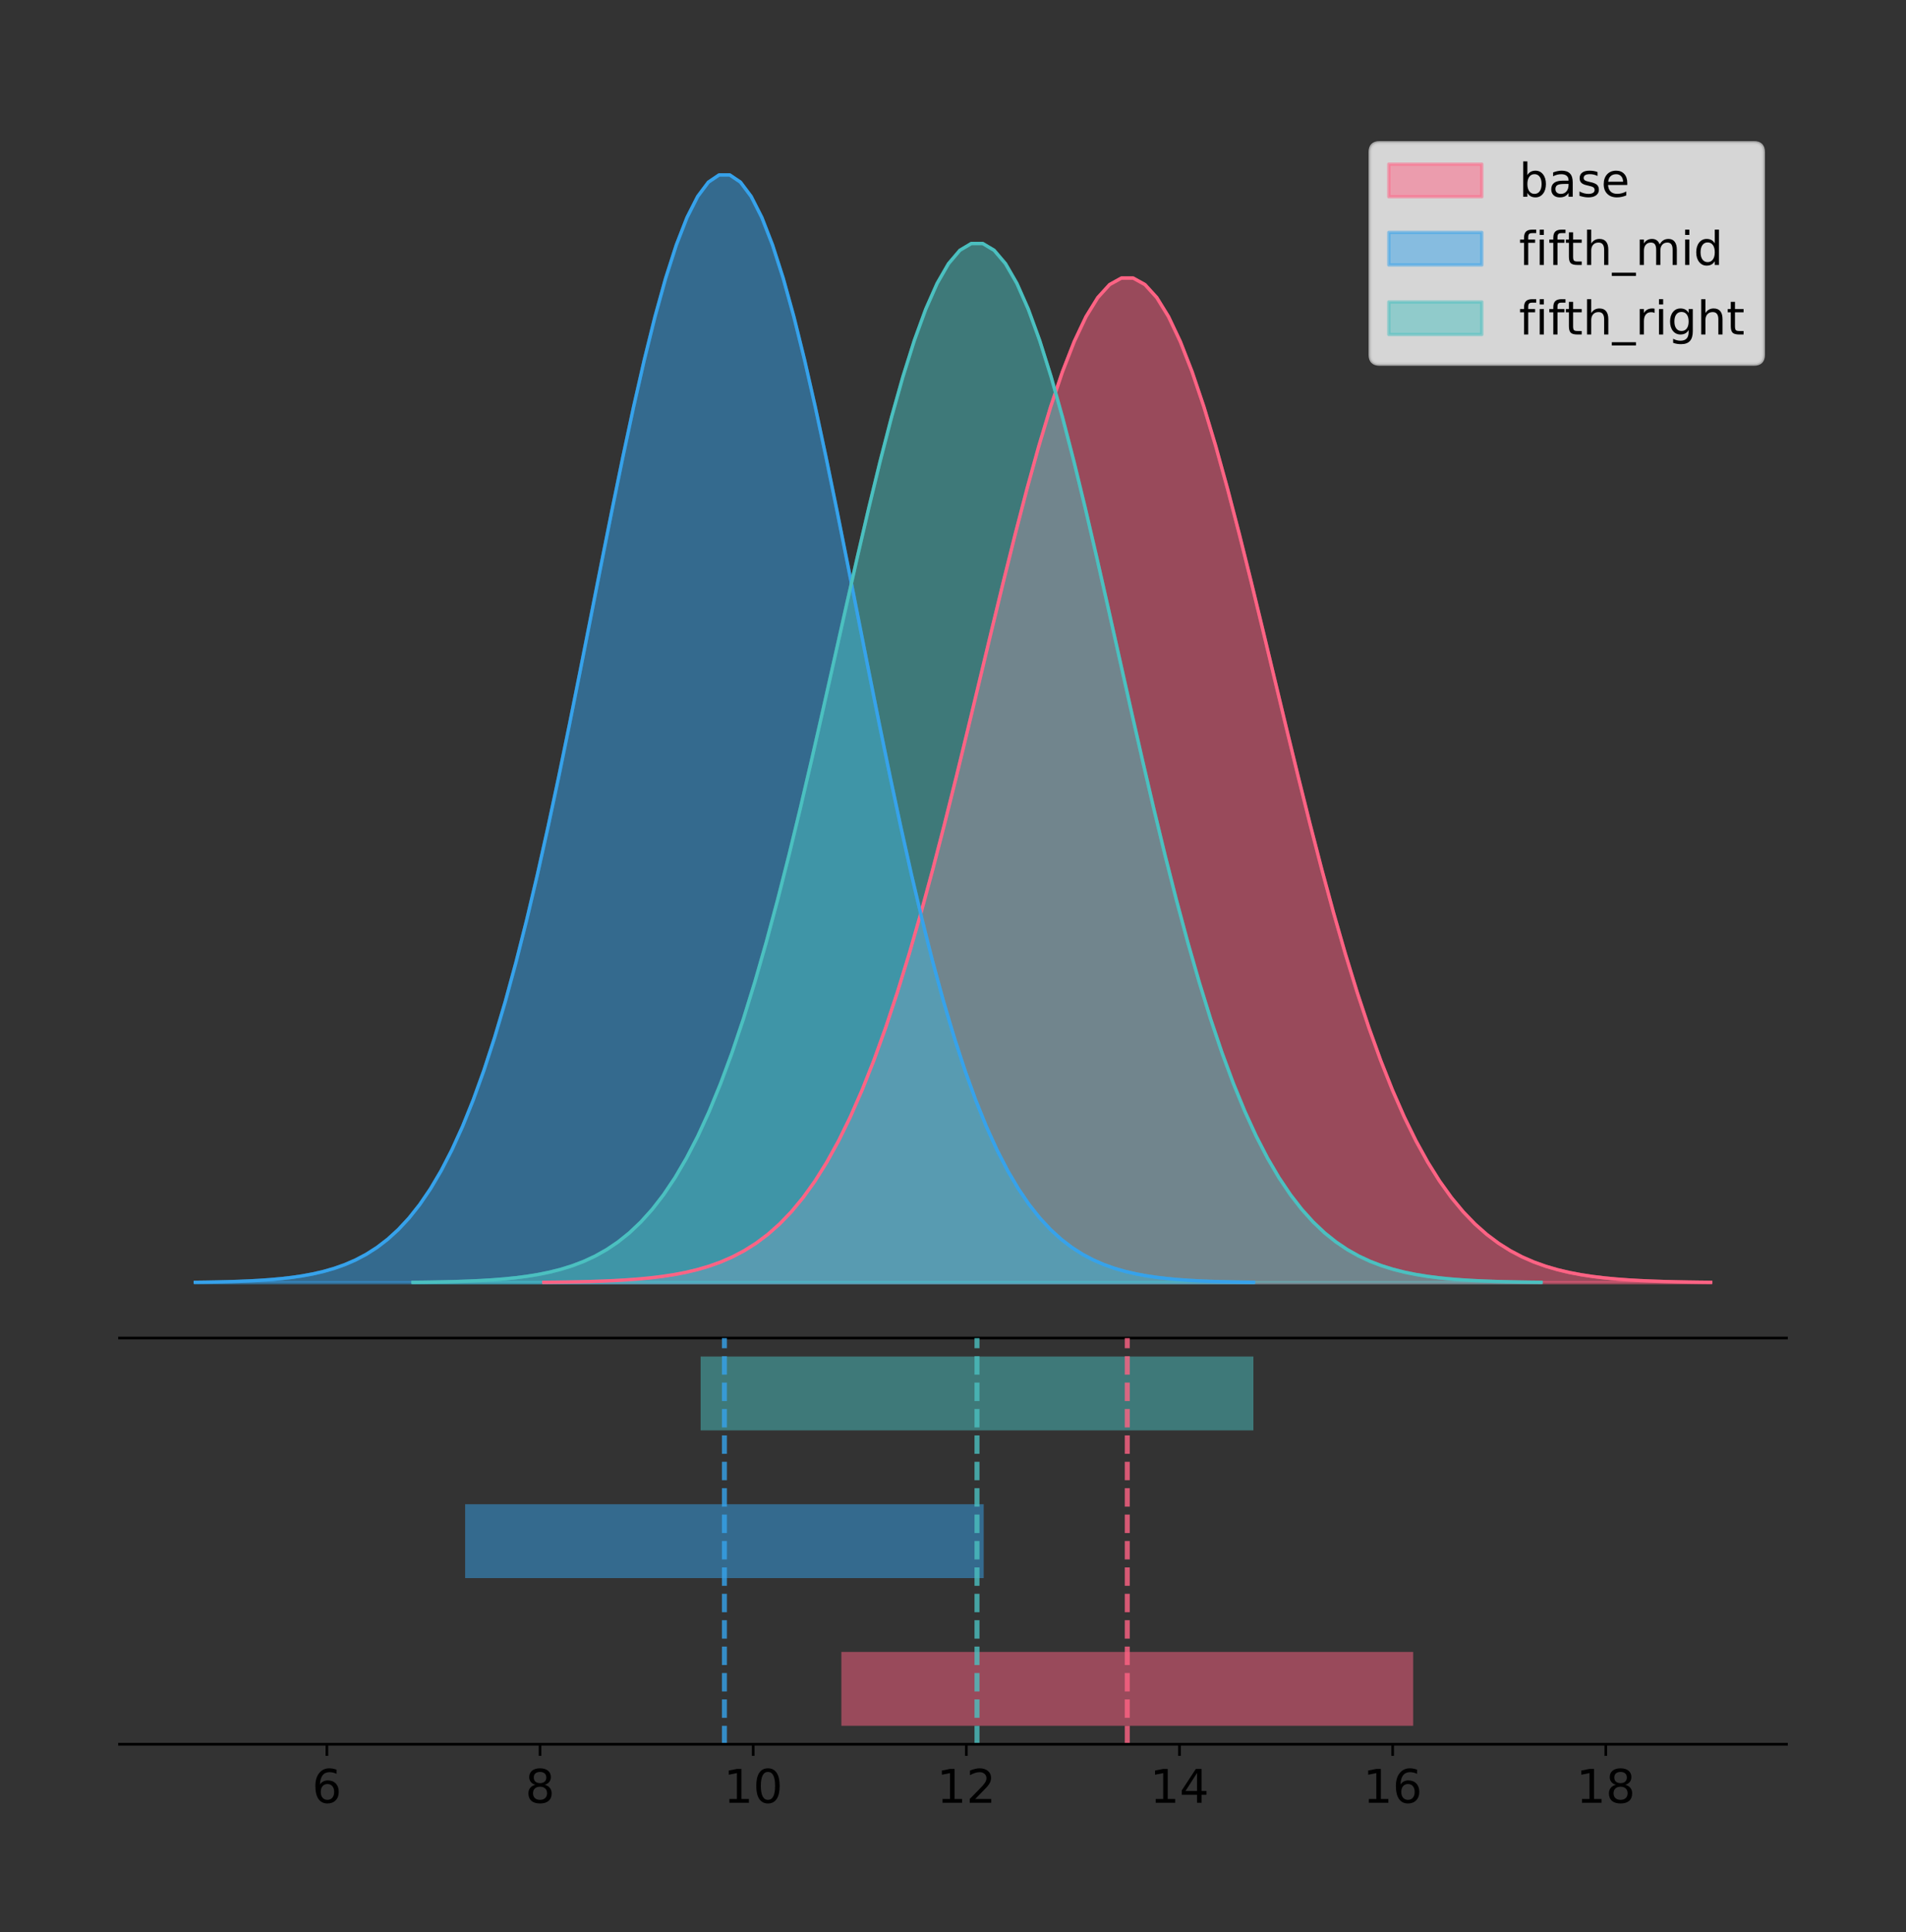 <?xml version="1.0" encoding="utf-8" standalone="no"?>
<!DOCTYPE svg PUBLIC "-//W3C//DTD SVG 1.1//EN"
  "http://www.w3.org/Graphics/SVG/1.1/DTD/svg11.dtd">
<!-- Created with matplotlib (https://matplotlib.org/) -->
<svg height="581.789pt" version="1.1" viewBox="0 0 574.2 581.789" width="574.2pt" xmlns="http://www.w3.org/2000/svg" xmlns:xlink="http://www.w3.org/1999/xlink">
 <rect x="0" y="0" width="574.2" height="581.789" fill="#333333" stroke="none"/>
 <defs>
  <style type="text/css">
*{stroke-linecap:butt;stroke-linejoin:round;}
  </style>
 </defs>
 <g id="figure_1">
  <g id="patch_1">
   <path d="M 0 581.789 
L 574.2 581.789 
L 574.2 0 
L 0 0 
z
" style="fill:none;"/>
  </g>
  <g id="axes_1">
   <g id="patch_2">
    <path d="M 36 402.93 
L 538.2 402.93 
L 538.2 36 
L 36 36 
z
" style="fill:none;"/>
   </g>
   <g id="PolyCollection_1">
    <defs>
     <path d="M 163.83 -195.538 
L 163.83 -195.64 
L 167.381 -195.678 
L 170.931 -195.729 
L 174.482 -195.798 
L 178.033 -195.889 
L 181.584 -196.009 
L 185.135 -196.166 
L 188.686 -196.37 
L 192.237 -196.632 
L 195.788 -196.968 
L 199.339 -197.395 
L 202.89 -197.933 
L 206.441 -198.608 
L 209.992 -199.447 
L 213.543 -200.483 
L 217.094 -201.752 
L 220.645 -203.297 
L 224.196 -205.163 
L 227.747 -207.4 
L 231.297 -210.061 
L 234.848 -213.204 
L 238.399 -216.887 
L 241.95 -221.17 
L 245.501 -226.112 
L 249.052 -231.769 
L 252.603 -238.194 
L 256.154 -245.432 
L 259.705 -253.517 
L 263.256 -262.474 
L 266.807 -272.312 
L 270.358 -283.023 
L 273.909 -294.58 
L 277.46 -306.933 
L 281.011 -320.011 
L 284.562 -333.719 
L 288.113 -347.939 
L 291.663 -362.528 
L 295.214 -377.323 
L 298.765 -392.141 
L 302.316 -406.782 
L 305.867 -421.036 
L 309.418 -434.686 
L 312.969 -447.511 
L 316.52 -459.296 
L 320.071 -469.835 
L 323.622 -478.939 
L 327.173 -486.438 
L 330.724 -492.193 
L 334.275 -496.093 
L 337.826 -498.062 
L 341.377 -498.062 
L 344.928 -496.093 
L 348.479 -492.193 
L 352.029 -486.438 
L 355.58 -478.939 
L 359.131 -469.835 
L 362.682 -459.296 
L 366.233 -447.511 
L 369.784 -434.686 
L 373.335 -421.036 
L 376.886 -406.782 
L 380.437 -392.141 
L 383.988 -377.323 
L 387.539 -362.528 
L 391.09 -347.939 
L 394.641 -333.719 
L 398.192 -320.011 
L 401.743 -306.933 
L 405.294 -294.58 
L 408.844 -283.023 
L 412.395 -272.312 
L 415.946 -262.474 
L 419.497 -253.517 
L 423.048 -245.432 
L 426.599 -238.194 
L 430.15 -231.769 
L 433.701 -226.112 
L 437.252 -221.17 
L 440.803 -216.887 
L 444.354 -213.204 
L 447.905 -210.061 
L 451.456 -207.4 
L 455.007 -205.163 
L 458.558 -203.297 
L 462.109 -201.752 
L 465.66 -200.483 
L 469.21 -199.447 
L 472.761 -198.608 
L 476.312 -197.933 
L 479.863 -197.395 
L 483.414 -196.968 
L 486.965 -196.632 
L 490.516 -196.37 
L 494.067 -196.166 
L 497.618 -196.009 
L 501.169 -195.889 
L 504.72 -195.798 
L 508.271 -195.729 
L 511.822 -195.678 
L 515.373 -195.64 
L 515.373 -195.538 
L 515.373 -195.538 
L 511.822 -195.538 
L 508.271 -195.538 
L 504.72 -195.538 
L 501.169 -195.538 
L 497.618 -195.538 
L 494.067 -195.538 
L 490.516 -195.538 
L 486.965 -195.538 
L 483.414 -195.538 
L 479.863 -195.538 
L 476.312 -195.538 
L 472.761 -195.538 
L 469.21 -195.538 
L 465.66 -195.538 
L 462.109 -195.538 
L 458.558 -195.538 
L 455.007 -195.538 
L 451.456 -195.538 
L 447.905 -195.538 
L 444.354 -195.538 
L 440.803 -195.538 
L 437.252 -195.538 
L 433.701 -195.538 
L 430.15 -195.538 
L 426.599 -195.538 
L 423.048 -195.538 
L 419.497 -195.538 
L 415.946 -195.538 
L 412.395 -195.538 
L 408.844 -195.538 
L 405.294 -195.538 
L 401.743 -195.538 
L 398.192 -195.538 
L 394.641 -195.538 
L 391.09 -195.538 
L 387.539 -195.538 
L 383.988 -195.538 
L 380.437 -195.538 
L 376.886 -195.538 
L 373.335 -195.538 
L 369.784 -195.538 
L 366.233 -195.538 
L 362.682 -195.538 
L 359.131 -195.538 
L 355.58 -195.538 
L 352.029 -195.538 
L 348.479 -195.538 
L 344.928 -195.538 
L 341.377 -195.538 
L 337.826 -195.538 
L 334.275 -195.538 
L 330.724 -195.538 
L 327.173 -195.538 
L 323.622 -195.538 
L 320.071 -195.538 
L 316.52 -195.538 
L 312.969 -195.538 
L 309.418 -195.538 
L 305.867 -195.538 
L 302.316 -195.538 
L 298.765 -195.538 
L 295.214 -195.538 
L 291.663 -195.538 
L 288.113 -195.538 
L 284.562 -195.538 
L 281.011 -195.538 
L 277.46 -195.538 
L 273.909 -195.538 
L 270.358 -195.538 
L 266.807 -195.538 
L 263.256 -195.538 
L 259.705 -195.538 
L 256.154 -195.538 
L 252.603 -195.538 
L 249.052 -195.538 
L 245.501 -195.538 
L 241.95 -195.538 
L 238.399 -195.538 
L 234.848 -195.538 
L 231.297 -195.538 
L 227.747 -195.538 
L 224.196 -195.538 
L 220.645 -195.538 
L 217.094 -195.538 
L 213.543 -195.538 
L 209.992 -195.538 
L 206.441 -195.538 
L 202.89 -195.538 
L 199.339 -195.538 
L 195.788 -195.538 
L 192.237 -195.538 
L 188.686 -195.538 
L 185.135 -195.538 
L 181.584 -195.538 
L 178.033 -195.538 
L 174.482 -195.538 
L 170.931 -195.538 
L 167.381 -195.538 
L 163.83 -195.538 
z
" id="m3f538f5f4d" style="stroke:#ff6384;stroke-opacity:0.5;"/>
    </defs>
    <g clip-path="url(#p22832daac7)">
     <use style="fill:#ff6384;fill-opacity:0.5;stroke:#ff6384;stroke-opacity:0.5;" x="0" xlink:href="#m3f538f5f4d" y="581.789"/>
    </g>
   </g>
   <g id="PolyCollection_2">
    <defs>
     <path d="M 58.827 -195.538 
L 58.827 -195.65 
L 62.048 -195.692 
L 65.268 -195.749 
L 68.489 -195.825 
L 71.709 -195.925 
L 74.929 -196.058 
L 78.15 -196.23 
L 81.37 -196.455 
L 84.591 -196.744 
L 87.811 -197.115 
L 91.031 -197.585 
L 94.252 -198.179 
L 97.472 -198.923 
L 100.693 -199.848 
L 103.913 -200.99 
L 107.134 -202.39 
L 110.354 -204.093 
L 113.574 -206.151 
L 116.795 -208.617 
L 120.015 -211.552 
L 123.236 -215.017 
L 126.456 -219.078 
L 129.677 -223.801 
L 132.897 -229.25 
L 136.117 -235.488 
L 139.338 -242.572 
L 142.558 -250.552 
L 145.779 -259.468 
L 148.999 -269.344 
L 152.22 -280.192 
L 155.44 -292.002 
L 158.66 -304.744 
L 161.881 -318.365 
L 165.101 -332.786 
L 168.322 -347.901 
L 171.542 -363.58 
L 174.762 -379.667 
L 177.983 -395.98 
L 181.203 -412.318 
L 184.424 -428.462 
L 187.644 -444.18 
L 190.865 -459.23 
L 194.085 -473.372 
L 197.305 -486.366 
L 200.526 -497.987 
L 203.746 -508.025 
L 206.967 -516.294 
L 210.187 -522.64 
L 213.408 -526.94 
L 216.628 -529.111 
L 219.848 -529.111 
L 223.069 -526.94 
L 226.289 -522.64 
L 229.51 -516.294 
L 232.73 -508.025 
L 235.951 -497.987 
L 239.171 -486.366 
L 242.391 -473.372 
L 245.612 -459.23 
L 248.832 -444.18 
L 252.053 -428.462 
L 255.273 -412.318 
L 258.493 -395.98 
L 261.714 -379.667 
L 264.934 -363.58 
L 268.155 -347.901 
L 271.375 -332.786 
L 274.596 -318.365 
L 277.816 -304.744 
L 281.036 -292.002 
L 284.257 -280.192 
L 287.477 -269.344 
L 290.698 -259.468 
L 293.918 -250.552 
L 297.139 -242.572 
L 300.359 -235.488 
L 303.579 -229.25 
L 306.8 -223.801 
L 310.02 -219.078 
L 313.241 -215.017 
L 316.461 -211.552 
L 319.681 -208.617 
L 322.902 -206.151 
L 326.122 -204.093 
L 329.343 -202.39 
L 332.563 -200.99 
L 335.784 -199.848 
L 339.004 -198.923 
L 342.224 -198.179 
L 345.445 -197.585 
L 348.665 -197.115 
L 351.886 -196.744 
L 355.106 -196.455 
L 358.327 -196.23 
L 361.547 -196.058 
L 364.767 -195.925 
L 367.988 -195.825 
L 371.208 -195.749 
L 374.429 -195.692 
L 377.649 -195.65 
L 377.649 -195.538 
L 377.649 -195.538 
L 374.429 -195.538 
L 371.208 -195.538 
L 367.988 -195.538 
L 364.767 -195.538 
L 361.547 -195.538 
L 358.327 -195.538 
L 355.106 -195.538 
L 351.886 -195.538 
L 348.665 -195.538 
L 345.445 -195.538 
L 342.224 -195.538 
L 339.004 -195.538 
L 335.784 -195.538 
L 332.563 -195.538 
L 329.343 -195.538 
L 326.122 -195.538 
L 322.902 -195.538 
L 319.681 -195.538 
L 316.461 -195.538 
L 313.241 -195.538 
L 310.02 -195.538 
L 306.8 -195.538 
L 303.579 -195.538 
L 300.359 -195.538 
L 297.139 -195.538 
L 293.918 -195.538 
L 290.698 -195.538 
L 287.477 -195.538 
L 284.257 -195.538 
L 281.036 -195.538 
L 277.816 -195.538 
L 274.596 -195.538 
L 271.375 -195.538 
L 268.155 -195.538 
L 264.934 -195.538 
L 261.714 -195.538 
L 258.493 -195.538 
L 255.273 -195.538 
L 252.053 -195.538 
L 248.832 -195.538 
L 245.612 -195.538 
L 242.391 -195.538 
L 239.171 -195.538 
L 235.951 -195.538 
L 232.73 -195.538 
L 229.51 -195.538 
L 226.289 -195.538 
L 223.069 -195.538 
L 219.848 -195.538 
L 216.628 -195.538 
L 213.408 -195.538 
L 210.187 -195.538 
L 206.967 -195.538 
L 203.746 -195.538 
L 200.526 -195.538 
L 197.305 -195.538 
L 194.085 -195.538 
L 190.865 -195.538 
L 187.644 -195.538 
L 184.424 -195.538 
L 181.203 -195.538 
L 177.983 -195.538 
L 174.762 -195.538 
L 171.542 -195.538 
L 168.322 -195.538 
L 165.101 -195.538 
L 161.881 -195.538 
L 158.66 -195.538 
L 155.44 -195.538 
L 152.22 -195.538 
L 148.999 -195.538 
L 145.779 -195.538 
L 142.558 -195.538 
L 139.338 -195.538 
L 136.117 -195.538 
L 132.897 -195.538 
L 129.677 -195.538 
L 126.456 -195.538 
L 123.236 -195.538 
L 120.015 -195.538 
L 116.795 -195.538 
L 113.574 -195.538 
L 110.354 -195.538 
L 107.134 -195.538 
L 103.913 -195.538 
L 100.693 -195.538 
L 97.472 -195.538 
L 94.252 -195.538 
L 91.031 -195.538 
L 87.811 -195.538 
L 84.591 -195.538 
L 81.37 -195.538 
L 78.15 -195.538 
L 74.929 -195.538 
L 71.709 -195.538 
L 68.489 -195.538 
L 65.268 -195.538 
L 62.048 -195.538 
L 58.827 -195.538 
z
" id="m18609a0657" style="stroke:#36a2eb;stroke-opacity:0.5;"/>
    </defs>
    <g clip-path="url(#p22832daac7)">
     <use style="fill:#36a2eb;fill-opacity:0.5;stroke:#36a2eb;stroke-opacity:0.5;" x="0" xlink:href="#m18609a0657" y="581.789"/>
    </g>
   </g>
   <g id="PolyCollection_3">
    <defs>
     <path d="M 124.403 -195.538 
L 124.403 -195.643 
L 127.835 -195.683 
L 131.268 -195.736 
L 134.701 -195.807 
L 138.134 -195.901 
L 141.567 -196.025 
L 145 -196.188 
L 148.433 -196.398 
L 151.866 -196.67 
L 155.299 -197.017 
L 158.732 -197.459 
L 162.164 -198.016 
L 165.597 -198.713 
L 169.03 -199.581 
L 172.463 -200.653 
L 175.896 -201.966 
L 179.329 -203.564 
L 182.762 -205.494 
L 186.195 -207.808 
L 189.628 -210.56 
L 193.06 -213.811 
L 196.493 -217.621 
L 199.926 -222.051 
L 203.359 -227.163 
L 206.792 -233.015 
L 210.225 -239.661 
L 213.658 -247.147 
L 217.091 -255.511 
L 220.524 -264.776 
L 223.957 -274.953 
L 227.389 -286.032 
L 230.822 -297.985 
L 234.255 -310.763 
L 237.688 -324.291 
L 241.121 -338.471 
L 244.554 -353.18 
L 247.987 -368.271 
L 251.42 -383.574 
L 254.853 -398.901 
L 258.285 -414.046 
L 261.718 -428.791 
L 265.151 -442.91 
L 268.584 -456.176 
L 272.017 -468.366 
L 275.45 -479.267 
L 278.883 -488.684 
L 282.316 -496.442 
L 285.749 -502.394 
L 289.181 -506.428 
L 292.614 -508.465 
L 296.047 -508.465 
L 299.48 -506.428 
L 302.913 -502.394 
L 306.346 -496.442 
L 309.779 -488.684 
L 313.212 -479.267 
L 316.645 -468.366 
L 320.078 -456.176 
L 323.51 -442.91 
L 326.943 -428.791 
L 330.376 -414.046 
L 333.809 -398.901 
L 337.242 -383.574 
L 340.675 -368.271 
L 344.108 -353.18 
L 347.541 -338.471 
L 350.974 -324.291 
L 354.406 -310.763 
L 357.839 -297.985 
L 361.272 -286.032 
L 364.705 -274.953 
L 368.138 -264.776 
L 371.571 -255.511 
L 375.004 -247.147 
L 378.437 -239.661 
L 381.87 -233.015 
L 385.303 -227.163 
L 388.735 -222.051 
L 392.168 -217.621 
L 395.601 -213.811 
L 399.034 -210.56 
L 402.467 -207.808 
L 405.9 -205.494 
L 409.333 -203.564 
L 412.766 -201.966 
L 416.199 -200.653 
L 419.631 -199.581 
L 423.064 -198.713 
L 426.497 -198.016 
L 429.93 -197.459 
L 433.363 -197.017 
L 436.796 -196.67 
L 440.229 -196.398 
L 443.662 -196.188 
L 447.095 -196.025 
L 450.528 -195.901 
L 453.96 -195.807 
L 457.393 -195.736 
L 460.826 -195.683 
L 464.259 -195.643 
L 464.259 -195.538 
L 464.259 -195.538 
L 460.826 -195.538 
L 457.393 -195.538 
L 453.96 -195.538 
L 450.528 -195.538 
L 447.095 -195.538 
L 443.662 -195.538 
L 440.229 -195.538 
L 436.796 -195.538 
L 433.363 -195.538 
L 429.93 -195.538 
L 426.497 -195.538 
L 423.064 -195.538 
L 419.631 -195.538 
L 416.199 -195.538 
L 412.766 -195.538 
L 409.333 -195.538 
L 405.9 -195.538 
L 402.467 -195.538 
L 399.034 -195.538 
L 395.601 -195.538 
L 392.168 -195.538 
L 388.735 -195.538 
L 385.303 -195.538 
L 381.87 -195.538 
L 378.437 -195.538 
L 375.004 -195.538 
L 371.571 -195.538 
L 368.138 -195.538 
L 364.705 -195.538 
L 361.272 -195.538 
L 357.839 -195.538 
L 354.406 -195.538 
L 350.974 -195.538 
L 347.541 -195.538 
L 344.108 -195.538 
L 340.675 -195.538 
L 337.242 -195.538 
L 333.809 -195.538 
L 330.376 -195.538 
L 326.943 -195.538 
L 323.51 -195.538 
L 320.078 -195.538 
L 316.645 -195.538 
L 313.212 -195.538 
L 309.779 -195.538 
L 306.346 -195.538 
L 302.913 -195.538 
L 299.48 -195.538 
L 296.047 -195.538 
L 292.614 -195.538 
L 289.181 -195.538 
L 285.749 -195.538 
L 282.316 -195.538 
L 278.883 -195.538 
L 275.45 -195.538 
L 272.017 -195.538 
L 268.584 -195.538 
L 265.151 -195.538 
L 261.718 -195.538 
L 258.285 -195.538 
L 254.853 -195.538 
L 251.42 -195.538 
L 247.987 -195.538 
L 244.554 -195.538 
L 241.121 -195.538 
L 237.688 -195.538 
L 234.255 -195.538 
L 230.822 -195.538 
L 227.389 -195.538 
L 223.957 -195.538 
L 220.524 -195.538 
L 217.091 -195.538 
L 213.658 -195.538 
L 210.225 -195.538 
L 206.792 -195.538 
L 203.359 -195.538 
L 199.926 -195.538 
L 196.493 -195.538 
L 193.06 -195.538 
L 189.628 -195.538 
L 186.195 -195.538 
L 182.762 -195.538 
L 179.329 -195.538 
L 175.896 -195.538 
L 172.463 -195.538 
L 169.03 -195.538 
L 165.597 -195.538 
L 162.164 -195.538 
L 158.732 -195.538 
L 155.299 -195.538 
L 151.866 -195.538 
L 148.433 -195.538 
L 145 -195.538 
L 141.567 -195.538 
L 138.134 -195.538 
L 134.701 -195.538 
L 131.268 -195.538 
L 127.835 -195.538 
L 124.403 -195.538 
z
" id="ma0f95d1cb6" style="stroke:#4bc0c0;stroke-opacity:0.5;"/>
    </defs>
    <g clip-path="url(#p22832daac7)">
     <use style="fill:#4bc0c0;fill-opacity:0.5;stroke:#4bc0c0;stroke-opacity:0.5;" x="0" xlink:href="#ma0f95d1cb6" y="581.789"/>
    </g>
   </g>
   <g id="line2d_1">
    <path clip-path="url(#p22832daac7)" d="M 163.83 386.15 
L 167.381 386.111 
L 170.931 386.06 
L 174.482 385.991 
L 178.033 385.9 
L 181.584 385.78 
L 185.135 385.623 
L 188.686 385.42 
L 192.237 385.157 
L 195.788 384.821 
L 199.339 384.395 
L 202.89 383.856 
L 206.441 383.182 
L 209.992 382.343 
L 213.543 381.307 
L 217.094 380.037 
L 220.645 378.492 
L 224.196 376.627 
L 227.747 374.39 
L 231.297 371.728 
L 234.848 368.585 
L 238.399 364.902 
L 241.95 360.619 
L 245.501 355.677 
L 249.052 350.02 
L 252.603 343.595 
L 256.154 336.358 
L 259.705 328.272 
L 263.256 319.315 
L 266.807 309.477 
L 270.358 298.766 
L 273.909 287.21 
L 277.46 274.857 
L 281.011 261.778 
L 284.562 248.07 
L 288.113 233.85 
L 291.663 219.261 
L 295.214 204.466 
L 298.765 189.649 
L 302.316 175.007 
L 305.867 160.753 
L 309.418 147.103 
L 312.969 134.278 
L 316.52 122.493 
L 320.071 111.954 
L 323.622 102.851 
L 327.173 95.351 
L 330.724 89.596 
L 334.275 85.696 
L 337.826 83.727 
L 341.377 83.727 
L 344.928 85.696 
L 348.479 89.596 
L 352.029 95.351 
L 355.58 102.851 
L 359.131 111.954 
L 362.682 122.493 
L 366.233 134.278 
L 369.784 147.103 
L 373.335 160.753 
L 376.886 175.007 
L 380.437 189.649 
L 383.988 204.466 
L 387.539 219.261 
L 391.09 233.85 
L 394.641 248.07 
L 398.192 261.778 
L 401.743 274.857 
L 405.294 287.21 
L 408.844 298.766 
L 412.395 309.477 
L 415.946 319.315 
L 419.497 328.272 
L 423.048 336.358 
L 426.599 343.595 
L 430.15 350.02 
L 433.701 355.677 
L 437.252 360.619 
L 440.803 364.902 
L 444.354 368.585 
L 447.905 371.728 
L 451.456 374.39 
L 455.007 376.627 
L 458.558 378.492 
L 462.109 380.037 
L 465.66 381.307 
L 469.21 382.343 
L 472.761 383.182 
L 476.312 383.856 
L 479.863 384.395 
L 483.414 384.821 
L 486.965 385.157 
L 490.516 385.42 
L 494.067 385.623 
L 497.618 385.78 
L 501.169 385.9 
L 504.72 385.991 
L 508.271 386.06 
L 511.822 386.111 
L 515.373 386.15 
" style="fill:none;stroke:#ff6384;stroke-linecap:square;"/>
   </g>
   <g id="line2d_2">
    <path clip-path="url(#p22832daac7)" d="M 58.827 386.139 
L 62.048 386.097 
L 65.268 386.04 
L 68.489 385.965 
L 71.709 385.864 
L 74.929 385.732 
L 78.15 385.559 
L 81.37 385.334 
L 84.591 385.045 
L 87.811 384.675 
L 91.031 384.204 
L 94.252 383.61 
L 97.472 382.867 
L 100.693 381.941 
L 103.913 380.799 
L 107.134 379.399 
L 110.354 377.696 
L 113.574 375.639 
L 116.795 373.172 
L 120.015 370.238 
L 123.236 366.772 
L 126.456 362.711 
L 129.677 357.989 
L 132.897 352.539 
L 136.117 346.301 
L 139.338 339.217 
L 142.558 331.237 
L 145.779 322.322 
L 148.999 312.445 
L 152.22 301.597 
L 155.44 289.787 
L 158.66 277.045 
L 161.881 263.424 
L 165.101 249.004 
L 168.322 233.888 
L 171.542 218.209 
L 174.762 202.123 
L 177.983 185.809 
L 181.203 169.471 
L 184.424 153.327 
L 187.644 137.61 
L 190.865 122.559 
L 194.085 108.418 
L 197.305 95.423 
L 200.526 83.803 
L 203.746 73.765 
L 206.967 65.495 
L 210.187 59.15 
L 213.408 54.85 
L 216.628 52.679 
L 219.848 52.679 
L 223.069 54.85 
L 226.289 59.15 
L 229.51 65.495 
L 232.73 73.765 
L 235.951 83.803 
L 239.171 95.423 
L 242.391 108.418 
L 245.612 122.559 
L 248.832 137.61 
L 252.053 153.327 
L 255.273 169.471 
L 258.493 185.809 
L 261.714 202.123 
L 264.934 218.209 
L 268.155 233.888 
L 271.375 249.004 
L 274.596 263.424 
L 277.816 277.045 
L 281.036 289.787 
L 284.257 301.597 
L 287.477 312.445 
L 290.698 322.322 
L 293.918 331.237 
L 297.139 339.217 
L 300.359 346.301 
L 303.579 352.539 
L 306.8 357.989 
L 310.02 362.711 
L 313.241 366.772 
L 316.461 370.238 
L 319.681 373.172 
L 322.902 375.639 
L 326.122 377.696 
L 329.343 379.399 
L 332.563 380.799 
L 335.784 381.941 
L 339.004 382.867 
L 342.224 383.61 
L 345.445 384.204 
L 348.665 384.675 
L 351.886 385.045 
L 355.106 385.334 
L 358.327 385.559 
L 361.547 385.732 
L 364.767 385.864 
L 367.988 385.965 
L 371.208 386.04 
L 374.429 386.097 
L 377.649 386.139 
" style="fill:none;stroke:#36a2eb;stroke-linecap:square;"/>
   </g>
   <g id="line2d_3">
    <path clip-path="url(#p22832daac7)" d="M 124.403 386.146 
L 127.835 386.107 
L 131.268 386.053 
L 134.701 385.982 
L 138.134 385.888 
L 141.567 385.764 
L 145 385.602 
L 148.433 385.391 
L 151.866 385.12 
L 155.299 384.772 
L 158.732 384.331 
L 162.164 383.774 
L 165.597 383.076 
L 169.03 382.208 
L 172.463 381.137 
L 175.896 379.823 
L 179.329 378.225 
L 182.762 376.296 
L 186.195 373.982 
L 189.628 371.229 
L 193.06 367.978 
L 196.493 364.168 
L 199.926 359.738 
L 203.359 354.626 
L 206.792 348.774 
L 210.225 342.128 
L 213.658 334.642 
L 217.091 326.278 
L 220.524 317.013 
L 223.957 306.837 
L 227.389 295.758 
L 230.822 283.804 
L 234.255 271.026 
L 237.688 257.498 
L 241.121 243.318 
L 244.554 228.61 
L 247.987 213.519 
L 251.42 198.215 
L 254.853 182.888 
L 258.285 167.743 
L 261.718 152.999 
L 265.151 138.88 
L 268.584 125.614 
L 272.017 113.424 
L 275.45 102.522 
L 278.883 93.105 
L 282.316 85.348 
L 285.749 79.395 
L 289.181 75.361 
L 292.614 73.324 
L 296.047 73.324 
L 299.48 75.361 
L 302.913 79.395 
L 306.346 85.348 
L 309.779 93.105 
L 313.212 102.522 
L 316.645 113.424 
L 320.078 125.614 
L 323.51 138.88 
L 326.943 152.999 
L 330.376 167.743 
L 333.809 182.888 
L 337.242 198.215 
L 340.675 213.519 
L 344.108 228.61 
L 347.541 243.318 
L 350.974 257.498 
L 354.406 271.026 
L 357.839 283.804 
L 361.272 295.758 
L 364.705 306.837 
L 368.138 317.013 
L 371.571 326.278 
L 375.004 334.642 
L 378.437 342.128 
L 381.87 348.774 
L 385.303 354.626 
L 388.735 359.738 
L 392.168 364.168 
L 395.601 367.978 
L 399.034 371.229 
L 402.467 373.982 
L 405.9 376.296 
L 409.333 378.225 
L 412.766 379.823 
L 416.199 381.137 
L 419.631 382.208 
L 423.064 383.076 
L 426.497 383.774 
L 429.93 384.331 
L 433.363 384.772 
L 436.796 385.12 
L 440.229 385.391 
L 443.662 385.602 
L 447.095 385.764 
L 450.528 385.888 
L 453.96 385.982 
L 457.393 386.053 
L 460.826 386.107 
L 464.259 386.146 
" style="fill:none;stroke:#4bc0c0;stroke-linecap:square;"/>
   </g>
   <g id="patch_3">
    <path d="M 36 402.93 
L 538.2 402.93 
" style="fill:none;stroke:#000000;stroke-linecap:square;stroke-linejoin:miter;stroke-width:0.8;"/>
   </g>
   <g id="legend_1">
    <g id="patch_4">
     <path d="M 415.602 109.627 
L 528.4 109.627 
Q 531.2 109.627 531.2 106.827 
L 531.2 45.8 
Q 531.2 43 528.4 43 
L 415.602 43 
Q 412.802 43 412.802 45.8 
L 412.802 106.827 
Q 412.802 109.627 415.602 109.627 
z
" style="fill:#ffffff;opacity:0.8;stroke:#cccccc;stroke-linejoin:miter;"/>
    </g>
    <g id="patch_5">
     <path d="M 418.402 59.238 
L 446.402 59.238 
L 446.402 49.438 
L 418.402 49.438 
z
" style="fill:#ff6384;opacity:0.5;stroke:#ff6384;stroke-linejoin:miter;"/>
    </g>
    <g id="text_1">
     <!-- base -->
     <defs>
      <path d="M 48.688 27.297 
Q 48.688 37.203 44.609 42.844 
Q 40.531 48.484 33.406 48.484 
Q 26.266 48.484 22.188 42.844 
Q 18.109 37.203 18.109 27.297 
Q 18.109 17.391 22.188 11.75 
Q 26.266 6.109 33.406 6.109 
Q 40.531 6.109 44.609 11.75 
Q 48.688 17.391 48.688 27.297 
z
M 18.109 46.391 
Q 20.953 51.266 25.266 53.625 
Q 29.594 56 35.594 56 
Q 45.562 56 51.781 48.094 
Q 58.016 40.188 58.016 27.297 
Q 58.016 14.406 51.781 6.484 
Q 45.562 -1.422 35.594 -1.422 
Q 29.594 -1.422 25.266 0.953 
Q 20.953 3.328 18.109 8.203 
L 18.109 0 
L 9.078 0 
L 9.078 75.984 
L 18.109 75.984 
z
" id="DejaVuSans-98"/>
      <path d="M 34.281 27.484 
Q 23.391 27.484 19.188 25 
Q 14.984 22.516 14.984 16.5 
Q 14.984 11.719 18.141 8.906 
Q 21.297 6.109 26.703 6.109 
Q 34.188 6.109 38.703 11.406 
Q 43.219 16.703 43.219 25.484 
L 43.219 27.484 
z
M 52.203 31.203 
L 52.203 0 
L 43.219 0 
L 43.219 8.297 
Q 40.141 3.328 35.547 0.953 
Q 30.953 -1.422 24.312 -1.422 
Q 15.922 -1.422 10.953 3.297 
Q 6 8.016 6 15.922 
Q 6 25.141 12.172 29.828 
Q 18.359 34.516 30.609 34.516 
L 43.219 34.516 
L 43.219 35.406 
Q 43.219 41.609 39.141 45 
Q 35.062 48.391 27.688 48.391 
Q 23 48.391 18.547 47.266 
Q 14.109 46.141 10.016 43.891 
L 10.016 52.203 
Q 14.938 54.109 19.578 55.047 
Q 24.219 56 28.609 56 
Q 40.484 56 46.344 49.844 
Q 52.203 43.703 52.203 31.203 
z
" id="DejaVuSans-97"/>
      <path d="M 44.281 53.078 
L 44.281 44.578 
Q 40.484 46.531 36.375 47.5 
Q 32.281 48.484 27.875 48.484 
Q 21.188 48.484 17.844 46.438 
Q 14.5 44.391 14.5 40.281 
Q 14.5 37.156 16.891 35.375 
Q 19.281 33.594 26.516 31.984 
L 29.594 31.297 
Q 39.156 29.25 43.188 25.516 
Q 47.219 21.781 47.219 15.094 
Q 47.219 7.469 41.188 3.016 
Q 35.156 -1.422 24.609 -1.422 
Q 20.219 -1.422 15.453 -0.562 
Q 10.688 0.297 5.422 2 
L 5.422 11.281 
Q 10.406 8.688 15.234 7.391 
Q 20.062 6.109 24.812 6.109 
Q 31.156 6.109 34.562 8.281 
Q 37.984 10.453 37.984 14.406 
Q 37.984 18.062 35.516 20.016 
Q 33.062 21.969 24.703 23.781 
L 21.578 24.516 
Q 13.234 26.266 9.516 29.906 
Q 5.812 33.547 5.812 39.891 
Q 5.812 47.609 11.281 51.797 
Q 16.75 56 26.812 56 
Q 31.781 56 36.172 55.266 
Q 40.578 54.547 44.281 53.078 
z
" id="DejaVuSans-115"/>
      <path d="M 56.203 29.594 
L 56.203 25.203 
L 14.891 25.203 
Q 15.484 15.922 20.484 11.062 
Q 25.484 6.203 34.422 6.203 
Q 39.594 6.203 44.453 7.469 
Q 49.312 8.734 54.109 11.281 
L 54.109 2.781 
Q 49.266 0.734 44.188 -0.344 
Q 39.109 -1.422 33.891 -1.422 
Q 20.797 -1.422 13.156 6.188 
Q 5.516 13.812 5.516 26.812 
Q 5.516 40.234 12.766 48.109 
Q 20.016 56 32.328 56 
Q 43.359 56 49.781 48.891 
Q 56.203 41.797 56.203 29.594 
z
M 47.219 32.234 
Q 47.125 39.594 43.094 43.984 
Q 39.062 48.391 32.422 48.391 
Q 24.906 48.391 20.391 44.141 
Q 15.875 39.891 15.188 32.172 
z
" id="DejaVuSans-101"/>
     </defs>
     <g transform="translate(457.602 59.238)scale(0.14 -0.14)">
      <use xlink:href="#DejaVuSans-98"/>
      <use x="63.477" xlink:href="#DejaVuSans-97"/>
      <use x="124.756" xlink:href="#DejaVuSans-115"/>
      <use x="176.855" xlink:href="#DejaVuSans-101"/>
     </g>
    </g>
    <g id="patch_6">
     <path d="M 418.402 79.787 
L 446.402 79.787 
L 446.402 69.987 
L 418.402 69.987 
z
" style="fill:#36a2eb;opacity:0.5;stroke:#36a2eb;stroke-linejoin:miter;"/>
    </g>
    <g id="text_2">
     <!-- fifth_mid -->
     <defs>
      <path d="M 37.109 75.984 
L 37.109 68.5 
L 28.516 68.5 
Q 23.688 68.5 21.797 66.547 
Q 19.922 64.594 19.922 59.516 
L 19.922 54.688 
L 34.719 54.688 
L 34.719 47.703 
L 19.922 47.703 
L 19.922 0 
L 10.891 0 
L 10.891 47.703 
L 2.297 47.703 
L 2.297 54.688 
L 10.891 54.688 
L 10.891 58.5 
Q 10.891 67.625 15.141 71.797 
Q 19.391 75.984 28.609 75.984 
z
" id="DejaVuSans-102"/>
      <path d="M 9.422 54.688 
L 18.406 54.688 
L 18.406 0 
L 9.422 0 
z
M 9.422 75.984 
L 18.406 75.984 
L 18.406 64.594 
L 9.422 64.594 
z
" id="DejaVuSans-105"/>
      <path d="M 18.312 70.219 
L 18.312 54.688 
L 36.812 54.688 
L 36.812 47.703 
L 18.312 47.703 
L 18.312 18.016 
Q 18.312 11.328 20.141 9.422 
Q 21.969 7.516 27.594 7.516 
L 36.812 7.516 
L 36.812 0 
L 27.594 0 
Q 17.188 0 13.234 3.875 
Q 9.281 7.766 9.281 18.016 
L 9.281 47.703 
L 2.688 47.703 
L 2.688 54.688 
L 9.281 54.688 
L 9.281 70.219 
z
" id="DejaVuSans-116"/>
      <path d="M 54.891 33.016 
L 54.891 0 
L 45.906 0 
L 45.906 32.719 
Q 45.906 40.484 42.875 44.328 
Q 39.844 48.188 33.797 48.188 
Q 26.516 48.188 22.312 43.547 
Q 18.109 38.922 18.109 30.906 
L 18.109 0 
L 9.078 0 
L 9.078 75.984 
L 18.109 75.984 
L 18.109 46.188 
Q 21.344 51.125 25.703 53.562 
Q 30.078 56 35.797 56 
Q 45.219 56 50.047 50.172 
Q 54.891 44.344 54.891 33.016 
z
" id="DejaVuSans-104"/>
      <path d="M 50.984 -16.609 
L 50.984 -23.578 
L -0.984 -23.578 
L -0.984 -16.609 
z
" id="DejaVuSans-95"/>
      <path d="M 52 44.188 
Q 55.375 50.25 60.062 53.125 
Q 64.75 56 71.094 56 
Q 79.641 56 84.281 50.016 
Q 88.922 44.047 88.922 33.016 
L 88.922 0 
L 79.891 0 
L 79.891 32.719 
Q 79.891 40.578 77.094 44.375 
Q 74.312 48.188 68.609 48.188 
Q 61.625 48.188 57.562 43.547 
Q 53.516 38.922 53.516 30.906 
L 53.516 0 
L 44.484 0 
L 44.484 32.719 
Q 44.484 40.625 41.703 44.406 
Q 38.922 48.188 33.109 48.188 
Q 26.219 48.188 22.156 43.531 
Q 18.109 38.875 18.109 30.906 
L 18.109 0 
L 9.078 0 
L 9.078 54.688 
L 18.109 54.688 
L 18.109 46.188 
Q 21.188 51.219 25.484 53.609 
Q 29.781 56 35.688 56 
Q 41.656 56 45.828 52.969 
Q 50 49.953 52 44.188 
z
" id="DejaVuSans-109"/>
      <path d="M 45.406 46.391 
L 45.406 75.984 
L 54.391 75.984 
L 54.391 0 
L 45.406 0 
L 45.406 8.203 
Q 42.578 3.328 38.25 0.953 
Q 33.938 -1.422 27.875 -1.422 
Q 17.969 -1.422 11.734 6.484 
Q 5.516 14.406 5.516 27.297 
Q 5.516 40.188 11.734 48.094 
Q 17.969 56 27.875 56 
Q 33.938 56 38.25 53.625 
Q 42.578 51.266 45.406 46.391 
z
M 14.797 27.297 
Q 14.797 17.391 18.875 11.75 
Q 22.953 6.109 30.078 6.109 
Q 37.203 6.109 41.297 11.75 
Q 45.406 17.391 45.406 27.297 
Q 45.406 37.203 41.297 42.844 
Q 37.203 48.484 30.078 48.484 
Q 22.953 48.484 18.875 42.844 
Q 14.797 37.203 14.797 27.297 
z
" id="DejaVuSans-100"/>
     </defs>
     <g transform="translate(457.602 79.787)scale(0.14 -0.14)">
      <use xlink:href="#DejaVuSans-102"/>
      <use x="35.205" xlink:href="#DejaVuSans-105"/>
      <use x="62.988" xlink:href="#DejaVuSans-102"/>
      <use x="98.178" xlink:href="#DejaVuSans-116"/>
      <use x="137.387" xlink:href="#DejaVuSans-104"/>
      <use x="200.766" xlink:href="#DejaVuSans-95"/>
      <use x="250.766" xlink:href="#DejaVuSans-109"/>
      <use x="348.178" xlink:href="#DejaVuSans-105"/>
      <use x="375.961" xlink:href="#DejaVuSans-100"/>
     </g>
    </g>
    <g id="patch_7">
     <path d="M 418.402 100.726 
L 446.402 100.726 
L 446.402 90.926 
L 418.402 90.926 
z
" style="fill:#4bc0c0;opacity:0.5;stroke:#4bc0c0;stroke-linejoin:miter;"/>
    </g>
    <g id="text_3">
     <!-- fifth_right -->
     <defs>
      <path d="M 41.109 46.297 
Q 39.594 47.172 37.812 47.578 
Q 36.031 48 33.891 48 
Q 26.266 48 22.188 43.047 
Q 18.109 38.094 18.109 28.812 
L 18.109 0 
L 9.078 0 
L 9.078 54.688 
L 18.109 54.688 
L 18.109 46.188 
Q 20.953 51.172 25.484 53.578 
Q 30.031 56 36.531 56 
Q 37.453 56 38.578 55.875 
Q 39.703 55.766 41.062 55.516 
z
" id="DejaVuSans-114"/>
      <path d="M 45.406 27.984 
Q 45.406 37.75 41.375 43.109 
Q 37.359 48.484 30.078 48.484 
Q 22.859 48.484 18.828 43.109 
Q 14.797 37.75 14.797 27.984 
Q 14.797 18.266 18.828 12.891 
Q 22.859 7.516 30.078 7.516 
Q 37.359 7.516 41.375 12.891 
Q 45.406 18.266 45.406 27.984 
z
M 54.391 6.781 
Q 54.391 -7.172 48.188 -13.984 
Q 42 -20.797 29.203 -20.797 
Q 24.469 -20.797 20.266 -20.094 
Q 16.062 -19.391 12.109 -17.922 
L 12.109 -9.188 
Q 16.062 -11.328 19.922 -12.344 
Q 23.781 -13.375 27.781 -13.375 
Q 36.625 -13.375 41.016 -8.766 
Q 45.406 -4.156 45.406 5.172 
L 45.406 9.625 
Q 42.625 4.781 38.281 2.391 
Q 33.938 0 27.875 0 
Q 17.828 0 11.672 7.656 
Q 5.516 15.328 5.516 27.984 
Q 5.516 40.672 11.672 48.328 
Q 17.828 56 27.875 56 
Q 33.938 56 38.281 53.609 
Q 42.625 51.219 45.406 46.391 
L 45.406 54.688 
L 54.391 54.688 
z
" id="DejaVuSans-103"/>
     </defs>
     <g transform="translate(457.602 100.726)scale(0.14 -0.14)">
      <use xlink:href="#DejaVuSans-102"/>
      <use x="35.205" xlink:href="#DejaVuSans-105"/>
      <use x="62.988" xlink:href="#DejaVuSans-102"/>
      <use x="98.178" xlink:href="#DejaVuSans-116"/>
      <use x="137.387" xlink:href="#DejaVuSans-104"/>
      <use x="200.766" xlink:href="#DejaVuSans-95"/>
      <use x="250.766" xlink:href="#DejaVuSans-114"/>
      <use x="291.879" xlink:href="#DejaVuSans-105"/>
      <use x="319.662" xlink:href="#DejaVuSans-103"/>
      <use x="383.139" xlink:href="#DejaVuSans-104"/>
      <use x="446.518" xlink:href="#DejaVuSans-116"/>
     </g>
    </g>
   </g>
  </g>
  <g id="axes_2">
   <g id="patch_8">
    <path d="M 36 525.24 
L 538.2 525.24 
L 538.2 402.93 
L 36 402.93 
z
" style="fill:none;"/>
   </g>
   <g id="patch_9">
    <path clip-path="url(#pe0dbe580e9)" d="M 253.473 519.68 
L 425.729 519.68 
L 425.729 497.442 
L 253.473 497.442 
z
" style="fill:#ff6384;opacity:0.5;"/>
   </g>
   <g id="patch_10">
    <path clip-path="url(#pe0dbe580e9)" d="M 140.127 475.204 
L 296.35 475.204 
L 296.35 452.966 
L 140.127 452.966 
z
" style="fill:#36a2eb;opacity:0.5;"/>
   </g>
   <g id="patch_11">
    <path clip-path="url(#pe0dbe580e9)" d="M 211.066 430.728 
L 377.596 430.728 
L 377.596 408.49 
L 211.066 408.49 
z
" style="fill:#4bc0c0;opacity:0.5;"/>
   </g>
   <g id="matplotlib.axis_1">
    <g id="xtick_1">
     <g id="line2d_4">
      <defs>
       <path d="M 0 0 
L 0 3.5 
" id="mc094ef177a" style="stroke:#000000;stroke-width:0.8;"/>
      </defs>
      <g>
       <use style="stroke:#000000;stroke-width:0.8;" x="98.481" xlink:href="#mc094ef177a" y="525.24"/>
      </g>
     </g>
     <g id="text_4">
      <!-- 6 -->
      <defs>
       <path d="M 33.016 40.375 
Q 26.375 40.375 22.484 35.828 
Q 18.609 31.297 18.609 23.391 
Q 18.609 15.531 22.484 10.953 
Q 26.375 6.391 33.016 6.391 
Q 39.656 6.391 43.531 10.953 
Q 47.406 15.531 47.406 23.391 
Q 47.406 31.297 43.531 35.828 
Q 39.656 40.375 33.016 40.375 
z
M 52.594 71.297 
L 52.594 62.312 
Q 48.875 64.062 45.094 64.984 
Q 41.312 65.922 37.594 65.922 
Q 27.828 65.922 22.672 59.328 
Q 17.531 52.734 16.797 39.406 
Q 19.672 43.656 24.016 45.922 
Q 28.375 48.188 33.594 48.188 
Q 44.578 48.188 50.953 41.516 
Q 57.328 34.859 57.328 23.391 
Q 57.328 12.156 50.688 5.359 
Q 44.047 -1.422 33.016 -1.422 
Q 20.359 -1.422 13.672 8.266 
Q 6.984 17.969 6.984 36.375 
Q 6.984 53.656 15.188 63.938 
Q 23.391 74.219 37.203 74.219 
Q 40.922 74.219 44.703 73.484 
Q 48.484 72.75 52.594 71.297 
z
" id="DejaVuSans-54"/>
      </defs>
      <g transform="translate(94.027 542.878)scale(0.14 -0.14)">
       <use xlink:href="#DejaVuSans-54"/>
      </g>
     </g>
    </g>
    <g id="xtick_2">
     <g id="line2d_5">
      <g>
       <use style="stroke:#000000;stroke-width:0.8;" x="162.694" xlink:href="#mc094ef177a" y="525.24"/>
      </g>
     </g>
     <g id="text_5">
      <!-- 8 -->
      <defs>
       <path d="M 31.781 34.625 
Q 24.75 34.625 20.719 30.859 
Q 16.703 27.094 16.703 20.516 
Q 16.703 13.922 20.719 10.156 
Q 24.75 6.391 31.781 6.391 
Q 38.812 6.391 42.859 10.172 
Q 46.922 13.969 46.922 20.516 
Q 46.922 27.094 42.891 30.859 
Q 38.875 34.625 31.781 34.625 
z
M 21.922 38.812 
Q 15.578 40.375 12.031 44.719 
Q 8.5 49.078 8.5 55.328 
Q 8.5 64.062 14.719 69.141 
Q 20.953 74.219 31.781 74.219 
Q 42.672 74.219 48.875 69.141 
Q 55.078 64.062 55.078 55.328 
Q 55.078 49.078 51.531 44.719 
Q 48 40.375 41.703 38.812 
Q 48.828 37.156 52.797 32.312 
Q 56.781 27.484 56.781 20.516 
Q 56.781 9.906 50.312 4.234 
Q 43.844 -1.422 31.781 -1.422 
Q 19.734 -1.422 13.25 4.234 
Q 6.781 9.906 6.781 20.516 
Q 6.781 27.484 10.781 32.312 
Q 14.797 37.156 21.922 38.812 
z
M 18.312 54.391 
Q 18.312 48.734 21.844 45.562 
Q 25.391 42.391 31.781 42.391 
Q 38.141 42.391 41.719 45.562 
Q 45.312 48.734 45.312 54.391 
Q 45.312 60.062 41.719 63.234 
Q 38.141 66.406 31.781 66.406 
Q 25.391 66.406 21.844 63.234 
Q 18.312 60.062 18.312 54.391 
z
" id="DejaVuSans-56"/>
      </defs>
      <g transform="translate(158.24 542.878)scale(0.14 -0.14)">
       <use xlink:href="#DejaVuSans-56"/>
      </g>
     </g>
    </g>
    <g id="xtick_3">
     <g id="line2d_6">
      <g>
       <use style="stroke:#000000;stroke-width:0.8;" x="226.907" xlink:href="#mc094ef177a" y="525.24"/>
      </g>
     </g>
     <g id="text_6">
      <!-- 10 -->
      <defs>
       <path d="M 12.406 8.297 
L 28.516 8.297 
L 28.516 63.922 
L 10.984 60.406 
L 10.984 69.391 
L 28.422 72.906 
L 38.281 72.906 
L 38.281 8.297 
L 54.391 8.297 
L 54.391 0 
L 12.406 0 
z
" id="DejaVuSans-49"/>
       <path d="M 31.781 66.406 
Q 24.172 66.406 20.328 58.906 
Q 16.5 51.422 16.5 36.375 
Q 16.5 21.391 20.328 13.891 
Q 24.172 6.391 31.781 6.391 
Q 39.453 6.391 43.281 13.891 
Q 47.125 21.391 47.125 36.375 
Q 47.125 51.422 43.281 58.906 
Q 39.453 66.406 31.781 66.406 
z
M 31.781 74.219 
Q 44.047 74.219 50.516 64.516 
Q 56.984 54.828 56.984 36.375 
Q 56.984 17.969 50.516 8.266 
Q 44.047 -1.422 31.781 -1.422 
Q 19.531 -1.422 13.062 8.266 
Q 6.594 17.969 6.594 36.375 
Q 6.594 54.828 13.062 64.516 
Q 19.531 74.219 31.781 74.219 
z
" id="DejaVuSans-48"/>
      </defs>
      <g transform="translate(217.999 542.878)scale(0.14 -0.14)">
       <use xlink:href="#DejaVuSans-49"/>
       <use x="63.623" xlink:href="#DejaVuSans-48"/>
      </g>
     </g>
    </g>
    <g id="xtick_4">
     <g id="line2d_7">
      <g>
       <use style="stroke:#000000;stroke-width:0.8;" x="291.12" xlink:href="#mc094ef177a" y="525.24"/>
      </g>
     </g>
     <g id="text_7">
      <!-- 12 -->
      <defs>
       <path d="M 19.188 8.297 
L 53.609 8.297 
L 53.609 0 
L 7.328 0 
L 7.328 8.297 
Q 12.938 14.109 22.625 23.891 
Q 32.328 33.688 34.812 36.531 
Q 39.547 41.844 41.422 45.531 
Q 43.312 49.219 43.312 52.781 
Q 43.312 58.594 39.234 62.25 
Q 35.156 65.922 28.609 65.922 
Q 23.969 65.922 18.812 64.312 
Q 13.672 62.703 7.812 59.422 
L 7.812 69.391 
Q 13.766 71.781 18.938 73 
Q 24.125 74.219 28.422 74.219 
Q 39.75 74.219 46.484 68.547 
Q 53.219 62.891 53.219 53.422 
Q 53.219 48.922 51.531 44.891 
Q 49.859 40.875 45.406 35.406 
Q 44.188 33.984 37.641 27.219 
Q 31.109 20.453 19.188 8.297 
z
" id="DejaVuSans-50"/>
      </defs>
      <g transform="translate(282.213 542.878)scale(0.14 -0.14)">
       <use xlink:href="#DejaVuSans-49"/>
       <use x="63.623" xlink:href="#DejaVuSans-50"/>
      </g>
     </g>
    </g>
    <g id="xtick_5">
     <g id="line2d_8">
      <g>
       <use style="stroke:#000000;stroke-width:0.8;" x="355.333" xlink:href="#mc094ef177a" y="525.24"/>
      </g>
     </g>
     <g id="text_8">
      <!-- 14 -->
      <defs>
       <path d="M 37.797 64.312 
L 12.891 25.391 
L 37.797 25.391 
z
M 35.203 72.906 
L 47.609 72.906 
L 47.609 25.391 
L 58.016 25.391 
L 58.016 17.188 
L 47.609 17.188 
L 47.609 0 
L 37.797 0 
L 37.797 17.188 
L 4.891 17.188 
L 4.891 26.703 
z
" id="DejaVuSans-52"/>
      </defs>
      <g transform="translate(346.426 542.878)scale(0.14 -0.14)">
       <use xlink:href="#DejaVuSans-49"/>
       <use x="63.623" xlink:href="#DejaVuSans-52"/>
      </g>
     </g>
    </g>
    <g id="xtick_6">
     <g id="line2d_9">
      <g>
       <use style="stroke:#000000;stroke-width:0.8;" x="419.547" xlink:href="#mc094ef177a" y="525.24"/>
      </g>
     </g>
     <g id="text_9">
      <!-- 16 -->
      <g transform="translate(410.639 542.878)scale(0.14 -0.14)">
       <use xlink:href="#DejaVuSans-49"/>
       <use x="63.623" xlink:href="#DejaVuSans-54"/>
      </g>
     </g>
    </g>
    <g id="xtick_7">
     <g id="line2d_10">
      <g>
       <use style="stroke:#000000;stroke-width:0.8;" x="483.76" xlink:href="#mc094ef177a" y="525.24"/>
      </g>
     </g>
     <g id="text_10">
      <!-- 18 -->
      <g transform="translate(474.852 542.878)scale(0.14 -0.14)">
       <use xlink:href="#DejaVuSans-49"/>
       <use x="63.623" xlink:href="#DejaVuSans-56"/>
      </g>
     </g>
    </g>
   </g>
   <g id="line2d_11">
    <path clip-path="url(#pe0dbe580e9)" d="M 339.601 525.24 
L 339.601 402.93 
" style="fill:none;stroke:#ff6384;stroke-dasharray:5.55,2.4;stroke-dashoffset:0;stroke-opacity:0.8;stroke-width:1.5;"/>
   </g>
   <g id="line2d_12">
    <path clip-path="url(#pe0dbe580e9)" d="M 218.238 525.24 
L 218.238 402.93 
" style="fill:none;stroke:#36a2eb;stroke-dasharray:5.55,2.4;stroke-dashoffset:0;stroke-opacity:0.8;stroke-width:1.5;"/>
   </g>
   <g id="line2d_13">
    <path clip-path="url(#pe0dbe580e9)" d="M 294.331 525.24 
L 294.331 402.93 
" style="fill:none;stroke:#4bc0c0;stroke-dasharray:5.55,2.4;stroke-dashoffset:0;stroke-opacity:0.8;stroke-width:1.5;"/>
   </g>
   <g id="patch_12">
    <path d="M 36 525.24 
L 538.2 525.24 
" style="fill:none;stroke:#000000;stroke-linecap:square;stroke-linejoin:miter;stroke-width:0.8;"/>
   </g>
  </g>
 </g>
 <defs>
  <clipPath id="p22832daac7">
   <rect height="366.93" width="502.2" x="36" y="36"/>
  </clipPath>
  <clipPath id="pe0dbe580e9">
   <rect height="122.31" width="502.2" x="36" y="402.93"/>
  </clipPath>
 </defs>
</svg>

